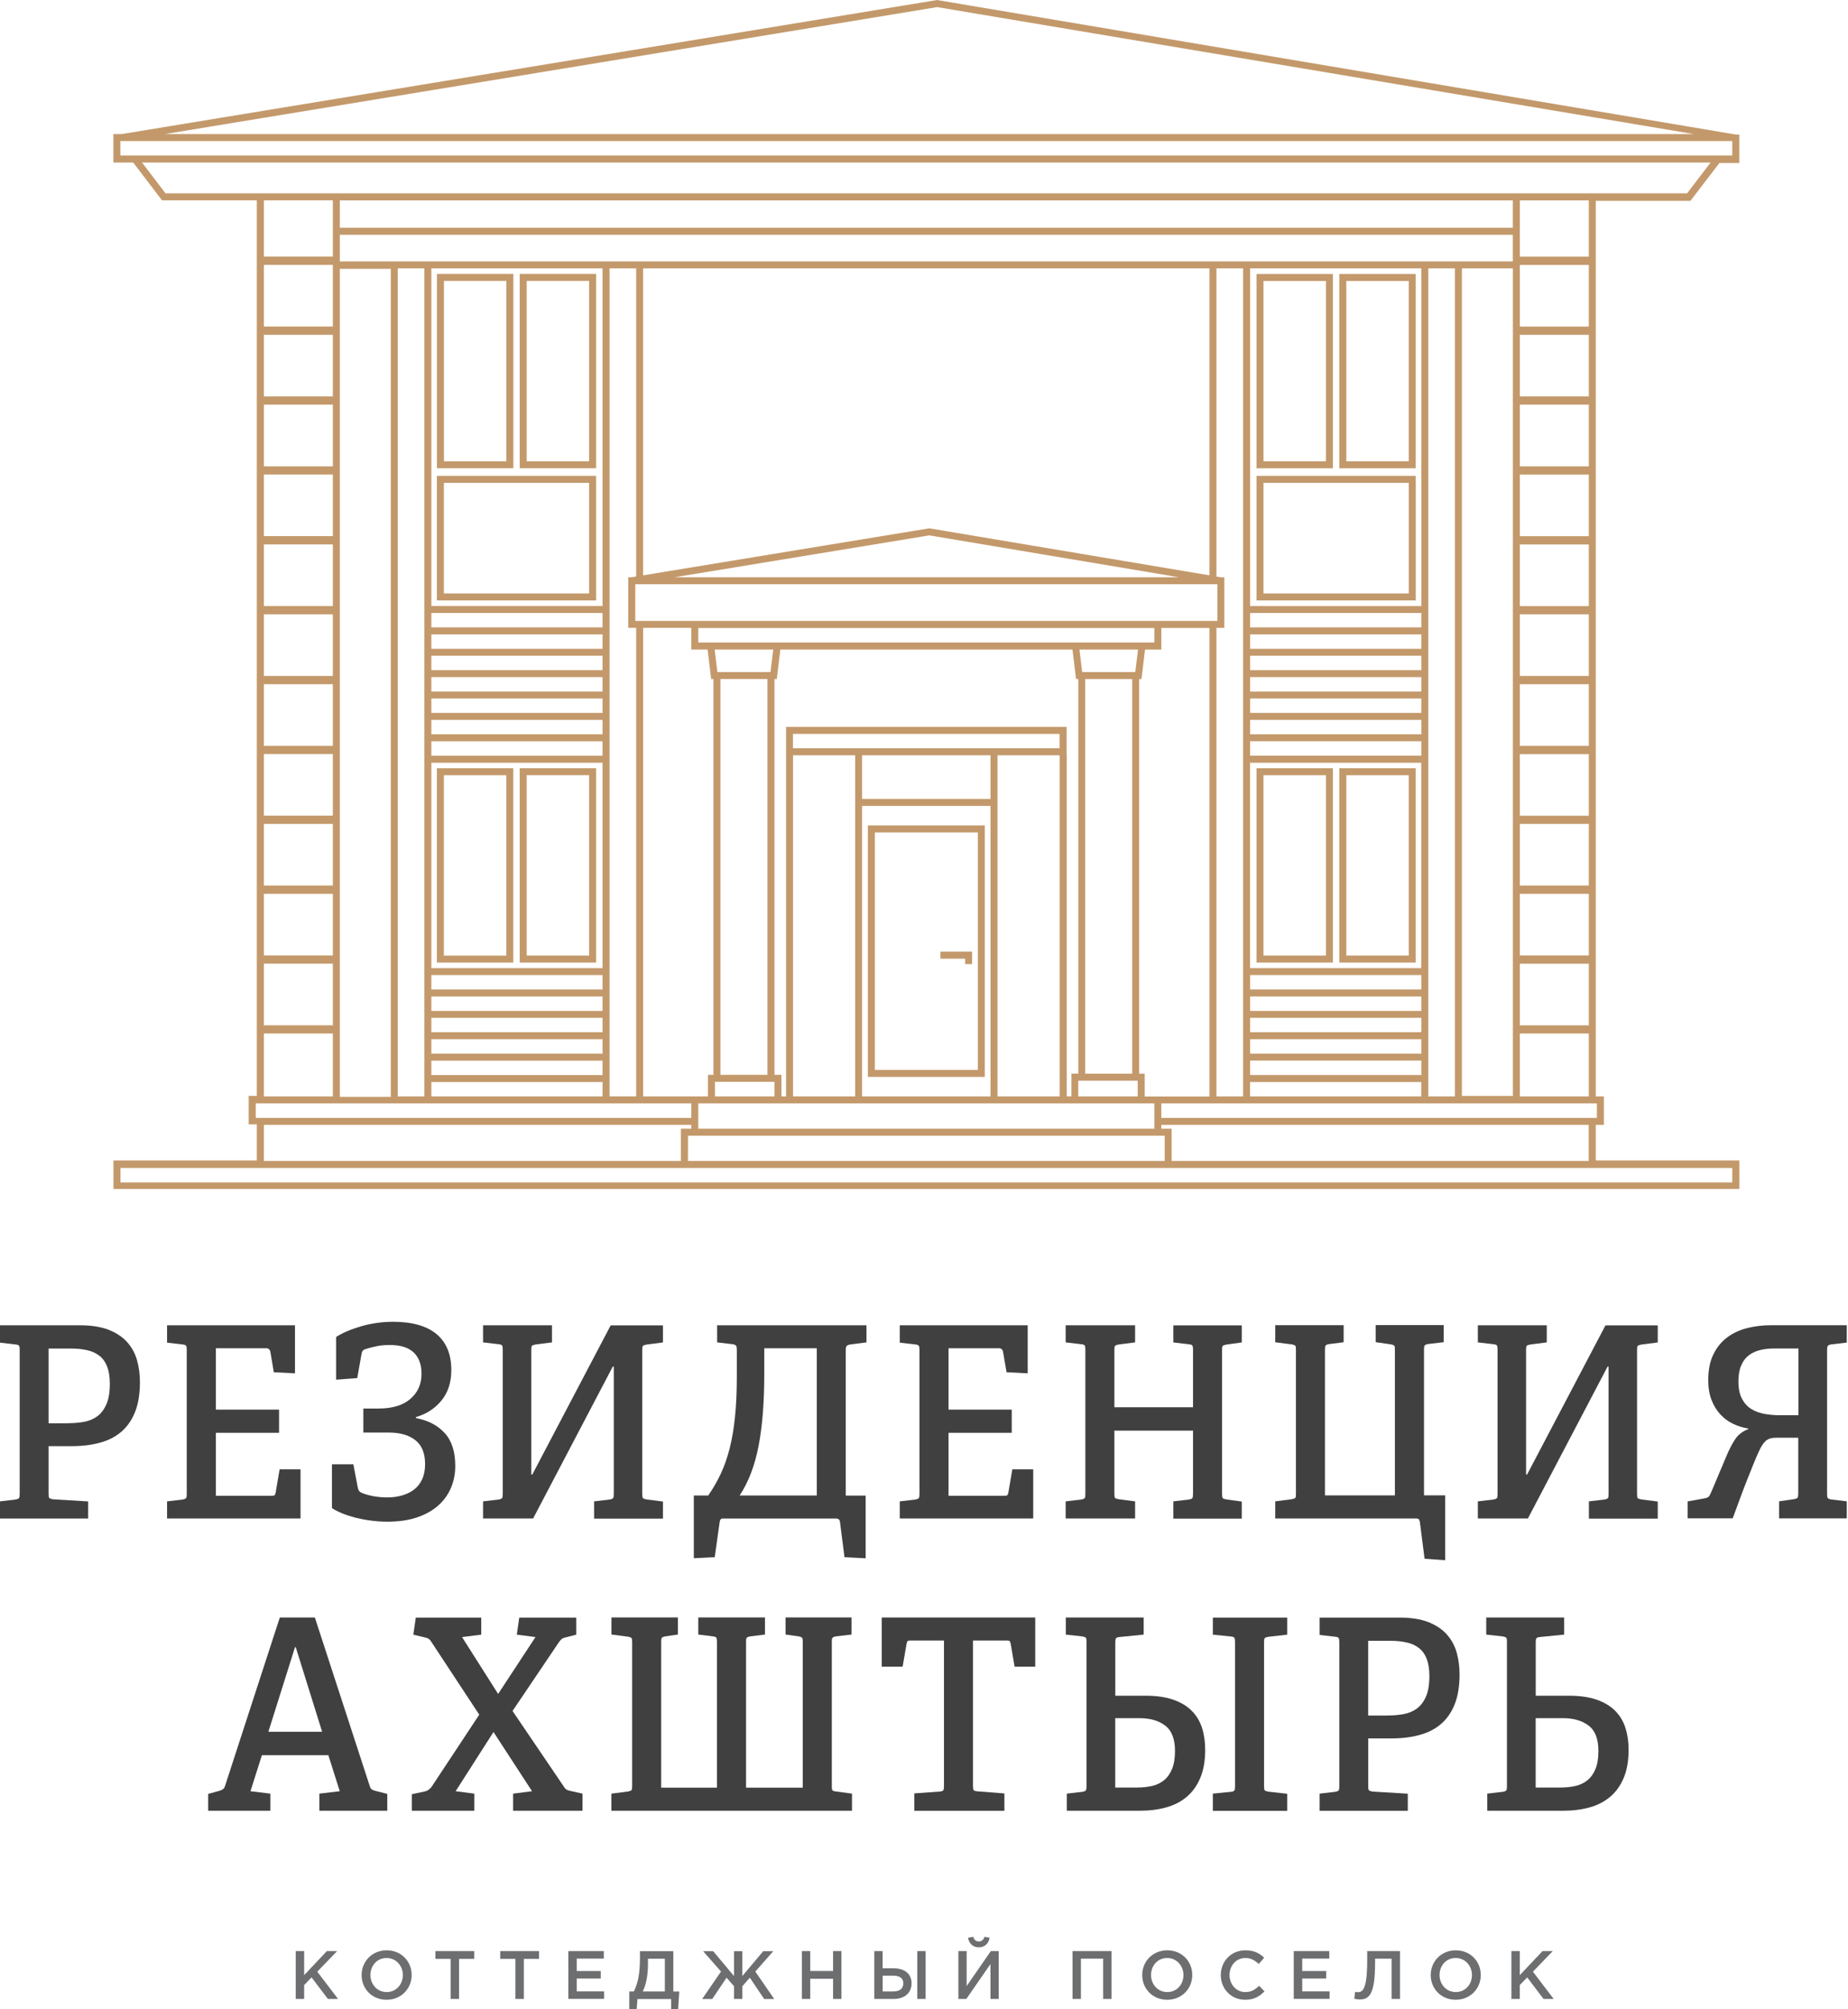 <svg width="92" height="100" viewBox="0 0 92 100" fill="none" xmlns="http://www.w3.org/2000/svg">
<path d="M43.206 53.597H49.027V41.081H43.206V53.597ZM43.553 41.429H48.679V53.249H43.553V41.429Z" fill="#C3996B"/>
<path d="M46.817 47.712H48.047V47.981H48.395V47.364H46.817V47.712Z" fill="#C3996B"/>
<path d="M25.554 47.905V38.235H21.75V47.905H25.554ZM22.098 38.583H25.206V47.56H22.098V38.583Z" fill="#C3996B"/>
<path d="M29.678 38.235H25.873V47.905H29.678V38.235ZM29.33 47.557H26.221V38.58H29.33V47.557Z" fill="#C3996B"/>
<path d="M29.678 29.883V23.682H21.75V29.883H29.678ZM22.098 24.03H29.33V29.535H22.098V24.03Z" fill="#C3996B"/>
<path d="M25.557 13.633H21.753V23.303H25.557V13.633ZM25.209 22.958H22.101V13.98H25.209V22.958Z" fill="#C3996B"/>
<path d="M29.678 13.633H25.873V23.303H29.678V13.633ZM29.33 22.958H26.221V13.98H29.33V22.958Z" fill="#C3996B"/>
<path d="M66.676 38.235V47.905H70.48V38.235H66.676ZM70.132 47.557H67.024V38.583H70.132V47.557Z" fill="#C3996B"/>
<path d="M62.553 47.905H66.357V38.235H62.553V47.905ZM62.901 38.583H66.009V47.557H62.901V38.583Z" fill="#C3996B"/>
<path d="M70.481 29.883V23.682H62.553V29.883H70.481ZM62.901 24.03H70.133V29.535H62.901V24.03Z" fill="#C3996B"/>
<path d="M70.48 13.636H66.676V23.306H70.48V13.636ZM70.132 22.958H67.024V13.983H70.132V22.958Z" fill="#C3996B"/>
<path d="M66.357 13.636H62.553V23.306H66.357V13.636ZM66.009 22.958H62.901V13.983H66.009V22.958Z" fill="#C3996B"/>
<path d="M79.442 57.781V55.985H79.847V54.568H79.442V51.437V51.029V47.962V47.554V44.487V44.079V41.011V40.603V37.536V37.128V34.061V33.653V30.585V30.177V27.11V26.702V23.635V23.227V20.159V19.752V16.684V16.276V13.209V12.801V9.996H84.157L85.596 8.114H86.586V6.698H86.427L46.684 0.006L46.656 0L6.062 6.672H5.645V8.089H6.631L8.067 9.971H12.785V12.775V13.183V16.251V16.659V19.726V20.134V23.201V23.609V26.677V27.085V30.152V30.56V33.627V34.035V37.103V37.511V40.578V40.986V44.053V44.461V47.529V47.937V51.004V51.412V54.543H12.38V55.959H12.785V57.755H5.648V59.172H86.589V57.755H79.442V57.781ZM79.094 57.781H58.328V56.174H57.812V55.985H79.091V57.781H79.094ZM16.918 51.029V47.962V47.554V44.487V44.079V41.011V40.603V37.536V37.128V34.061V33.653V30.585V30.177V27.11V26.702V23.635V23.227V20.159V19.752V16.684V16.276V13.38H19.454V54.59H16.918V51.459V51.029ZM16.918 11.684H75.312V12.775V13.009H21.475H19.454H16.918V12.775V11.684ZM16.918 11.337V9.974H75.312V11.337H16.918ZM62.233 54.568V53.85H70.755V54.568H62.233ZM56.987 54.568V53.436H56.712V33.798H56.826L57.003 32.331H57.815V31.253H60.212V54.571H57.815H56.987V54.568ZM39.481 37.59H42.573V39.762V40.11V54.568H39.481V37.59ZM52.753 37.242H49.66H49.312H42.918H42.57H39.477V36.524H52.749V37.242H52.753ZM49.312 39.762H42.918V37.59H49.312V39.762ZM42.918 40.11H49.312V54.568H42.918V40.11ZM49.66 40.11V39.762V37.59H52.753V54.568H49.66V40.11ZM53.1 37.59V37.242V36.176H39.133V37.242V37.59V54.568H38.902V53.493H38.557V33.795H38.671L38.848 32.328H53.391L53.569 33.795H53.682V53.433H53.338V54.565H53.107V37.59H53.1ZM35.594 53.841H38.554V54.568H35.594V53.841ZM31.626 30.902V29.077H60.605V30.902H31.626ZM21.475 54.568V53.85H29.997V54.568H21.475ZM29.997 33.352H21.475V32.635H29.997V33.352ZM29.997 34.418H21.475V33.7H29.997V34.418ZM29.997 35.48H21.475V34.763H29.997V35.48ZM29.997 36.546H21.475V35.828H29.997V36.546ZM21.475 36.894H29.997V37.612H21.475V36.894ZM29.997 32.29H21.475V31.572H29.997V32.29ZM29.997 50.312H21.475V49.594H29.997V50.312ZM29.997 51.374H21.475V50.656H29.997V51.374ZM21.475 51.722H29.997V52.44H21.475V51.722ZM29.997 49.246H21.475V48.528H29.997V49.246ZM21.475 52.788H29.997V53.505H21.475V52.788ZM29.997 48.183H21.475V37.96H29.997V48.183ZM29.997 31.224H21.475V30.506H29.997V31.224ZM29.997 30.158H21.475V13.357H29.997V30.158ZM60.212 13.357V28.634L46.264 26.294L32.015 28.634V13.357H60.212ZM70.758 31.224H62.236V30.506H70.758V31.224ZM70.758 32.29H62.236V31.572H70.758V32.29ZM70.758 33.352H62.236V32.635H70.758V33.352ZM70.758 34.418H62.236V33.7H70.758V34.418ZM70.758 35.48H62.236V34.763H70.758V35.48ZM70.758 36.546H62.236V35.828H70.758V36.546ZM70.758 49.246H62.236V48.528H70.758V49.246ZM70.758 50.312H62.236V49.594H70.758V50.312ZM70.758 51.374H62.236V50.656H70.758V51.374ZM70.758 52.44H62.236V51.722H70.758V52.44ZM70.758 53.502H62.236V52.784H70.758V53.502ZM62.233 48.183V37.96H70.755V48.183H62.233ZM70.758 37.609H62.236V36.891H70.758V37.609ZM58.691 28.729H33.583L46.267 26.645L58.691 28.729ZM34.763 31.256H57.468V31.977H57.044H53.344H38.886H35.186H34.763V31.256ZM56.519 33.447H53.875L53.739 32.328H56.655L56.519 33.447ZM56.364 53.436H54.024V33.798H56.364V53.436ZM38.494 32.328L38.358 33.447H35.714L35.578 32.328H38.494ZM35.866 33.795H38.206V53.493H35.866V33.795ZM53.679 53.784H56.639V54.568H53.679V53.784ZM60.56 54.568V31.249H60.952V28.732H60.794L60.56 28.694V13.357H61.885V54.568H60.56ZM72.431 54.568H71.106V53.85V52.784V52.437V51.719V51.371V50.653V50.305V49.587V49.239V48.174V37.95V36.885V36.537V35.819V35.471V34.753V34.405V33.688V33.34V32.622V32.274V31.556V31.208V30.143V13.357H72.431V54.568ZM70.758 30.162H62.236V13.357H70.758V30.162ZM19.802 13.357H21.127V54.568H19.802V13.357ZM30.345 54.568V13.357H31.67V28.691L31.436 28.729H31.278V31.246H31.67V54.565H30.345V54.568ZM32.018 31.249H34.415V32.328H35.227L35.404 33.795H35.518V53.493H35.243V54.568H34.589H34.415H32.018V31.249ZM34.763 54.916H35.243H38.899H39.13H42.57H42.918H49.312H49.66H53.1H53.331H56.987H57.468V56.174H34.763V54.916ZM57.815 56.522H57.983V57.781H34.25V56.522H34.418H57.815ZM79.499 55.637H79.442H57.815V54.916H60.212H62.233H79.499V55.637ZM72.779 54.568V13.357H75.315V16.254V16.662V19.729V20.137V23.205V23.613V26.68V27.088V30.155V30.563V33.631V34.038V37.106V37.514V40.581V40.989V44.056V44.465V47.532V47.94V51.007V51.415V54.546H72.779V54.568ZM79.097 54.568H75.663V51.437H79.097V54.568ZM79.097 51.029H75.663V47.962H79.097V51.029ZM79.097 47.551H75.663V44.483H79.097V47.551ZM79.097 44.072H75.663V41.005H79.097V44.072ZM79.097 40.597H75.663V37.53H79.097V40.597ZM79.097 37.119H75.663V34.051H79.097V37.119ZM79.097 33.64H75.663V30.573H79.097V33.64ZM79.097 30.165H75.663V27.097H79.097V30.165ZM79.097 26.686H75.663V23.619H79.097V26.686ZM79.097 23.208H75.663V20.14H79.097V23.208ZM79.097 19.729H75.663V16.662H79.097V19.729ZM79.097 16.254H75.663V13.357V13.187H79.097V16.254ZM79.097 12.775H75.663V11.337V9.974H79.097V12.775ZM46.656 0.354L84.321 6.672H8.209L46.656 0.354ZM5.992 7.741V7.02H6.078H86.238V7.741H85.862H6.366H5.992ZM8.241 9.623L7.071 8.089H85.159L83.989 9.623H79.445H75.315H16.918H12.788H8.241ZM13.136 9.971H16.57V11.334V12.772H13.136V9.971ZM13.136 13.183H16.57V13.354V16.251H13.136V13.183ZM13.136 16.662H16.57V19.729H13.136V16.662ZM13.136 20.14H16.57V23.208H13.136V20.14ZM13.136 23.616H16.57V26.683H13.136V23.616ZM13.136 27.094H16.57V30.162H13.136V27.094ZM13.136 30.573H16.57V33.64H13.136V30.573ZM13.136 34.051H16.57V37.119H13.136V34.051ZM13.136 37.526H16.57V40.594H13.136V37.526ZM13.136 41.005H16.57V44.072H13.136V41.005ZM13.136 44.483H16.57V47.551H13.136V44.483ZM13.136 47.959H16.57V51.026H13.136V47.959ZM13.136 51.437H16.57V54.568H13.136V51.437ZM12.731 55.637V54.916H12.788H16.918H19.454H21.127H29.997H32.018H34.415V55.637H12.788H12.731ZM13.136 55.985H34.415V56.174H33.899V57.781H13.136V55.985ZM86.241 58.85H5.996V58.129H12.791H33.902H58.331H79.442H86.238V58.85H86.241Z" fill="#C3996B"/>
<path d="M14.723 97.103H15.141V98.302L16.273 97.103H16.785L15.795 98.128L16.829 99.485H16.323L15.511 98.413L15.141 98.795V99.485H14.723V97.103Z" fill="#6D6E70"/>
<path d="M18.002 98.296C18.002 97.625 18.518 97.065 19.251 97.065C19.982 97.065 20.494 97.619 20.494 98.296C20.494 98.966 19.979 99.526 19.245 99.526C18.511 99.526 18.002 98.972 18.002 98.296ZM20.055 98.296C20.055 97.834 19.719 97.448 19.245 97.448C18.771 97.448 18.442 97.824 18.442 98.296C18.442 98.757 18.777 99.143 19.251 99.143C19.723 99.14 20.055 98.764 20.055 98.296Z" fill="#6D6E70"/>
<path d="M22.433 97.492H21.677V97.103H23.609V97.492H22.853V99.485H22.433V97.492Z" fill="#6D6E70"/>
<path d="M25.658 97.492H24.903V97.103H26.835V97.492H26.079V99.485H25.658V97.492Z" fill="#6D6E70"/>
<path d="M28.296 97.103H30.06V97.477H28.713V98.096H29.908V98.469H28.713V99.108H30.076V99.481H28.293V97.103H28.296Z" fill="#6D6E70"/>
<path d="M31.325 99.111H31.556C31.752 98.719 31.859 98.239 31.859 97.442V97.107H33.52V99.115H33.817L33.76 100H33.412V99.491H31.736L31.695 100H31.328V99.111H31.325ZM33.099 99.111V97.483H32.258V97.755C32.258 98.305 32.163 98.782 31.998 99.111H33.099Z" fill="#6D6E70"/>
<path d="M36.543 99.485V98.852L36.17 98.428L35.458 99.488H34.955L35.895 98.122L35.003 97.107H35.502L36.543 98.346V97.107H36.957V98.346L37.997 97.107H38.497L37.602 98.122L38.544 99.488H38.042L37.33 98.428L36.957 98.852V99.485H36.543Z" fill="#6D6E70"/>
<path d="M39.92 97.103H40.337V98.093H41.473V97.103H41.89V99.485H41.473V98.482H40.337V99.485H39.92V97.103Z" fill="#6D6E70"/>
<path d="M43.525 97.103H43.939V97.96H44.486C45.021 97.96 45.381 98.226 45.381 98.707C45.381 99.187 45.033 99.485 44.483 99.485H43.525V97.103ZM44.48 99.111C44.79 99.111 44.97 98.972 44.97 98.704C44.97 98.457 44.79 98.327 44.474 98.327H43.943V99.111H44.48ZM45.666 97.103H46.08V99.485H45.666V97.103Z" fill="#6D6E70"/>
<path d="M47.712 97.103H48.123V98.843L49.328 97.103H49.72V99.485H49.309V97.749L48.107 99.485H47.712V97.103ZM48.192 96.439L48.449 96.392C48.49 96.534 48.578 96.623 48.73 96.623C48.882 96.623 48.967 96.534 49.011 96.392L49.264 96.439C49.22 96.73 49.018 96.917 48.73 96.917C48.442 96.917 48.24 96.733 48.192 96.439Z" fill="#6D6E70"/>
<path d="M53.394 97.103H55.336V99.485H54.919V97.48H53.812V99.485H53.394V97.103Z" fill="#6D6E70"/>
<path d="M56.863 98.296C56.863 97.625 57.379 97.065 58.112 97.065C58.843 97.065 59.355 97.619 59.355 98.296C59.355 98.966 58.84 99.526 58.106 99.526C57.376 99.526 56.863 98.972 56.863 98.296ZM58.916 98.296C58.916 97.834 58.58 97.448 58.106 97.448C57.632 97.448 57.303 97.824 57.303 98.296C57.303 98.757 57.638 99.143 58.112 99.143C58.587 99.14 58.916 98.764 58.916 98.296Z" fill="#6D6E70"/>
<path d="M60.775 98.296C60.775 97.619 61.281 97.065 62.002 97.065C62.441 97.065 62.707 97.217 62.935 97.435L62.666 97.745C62.476 97.568 62.271 97.448 61.999 97.448C61.543 97.448 61.211 97.821 61.211 98.296C61.211 98.76 61.54 99.143 61.999 99.143C62.29 99.143 62.479 99.023 62.682 98.833L62.951 99.105C62.701 99.364 62.429 99.526 61.983 99.526C61.294 99.526 60.775 98.985 60.775 98.296Z" fill="#6D6E70"/>
<path d="M64.412 97.103H66.176V97.477H64.829V98.096H66.024V98.469H64.829V99.108H66.192V99.481H64.408V97.103H64.412Z" fill="#6D6E70"/>
<path d="M67.422 99.475L67.463 99.13C67.495 99.14 67.549 99.149 67.599 99.149C67.84 99.149 68.064 98.998 68.064 97.571V97.103H69.696V99.485H69.278V97.48H68.456V97.695C68.456 99.21 68.181 99.51 67.71 99.51C67.618 99.513 67.485 99.491 67.422 99.475Z" fill="#6D6E70"/>
<path d="M71.226 98.296C71.226 97.625 71.742 97.065 72.475 97.065C73.206 97.065 73.718 97.619 73.718 98.296C73.718 98.966 73.203 99.526 72.469 99.526C71.739 99.526 71.226 98.972 71.226 98.296ZM73.279 98.296C73.279 97.834 72.943 97.448 72.469 97.448C71.995 97.448 71.666 97.824 71.666 98.296C71.666 98.757 72.001 99.143 72.475 99.143C72.95 99.14 73.279 98.764 73.279 98.296Z" fill="#6D6E70"/>
<path d="M75.242 97.103H75.66V98.302L76.792 97.103H77.304L76.314 98.128L77.348 99.485H76.842L76.03 98.413L75.66 98.795V99.485H75.242V97.103Z" fill="#6D6E70"/>
<path d="M0 75.572V74.721L0.781 74.629C0.873 74.61 0.927 74.588 0.949 74.556C0.971 74.525 0.98 74.462 0.98 74.364V67.179C0.98 67.081 0.971 67.014 0.949 66.98C0.927 66.945 0.873 66.923 0.781 66.913L0 66.822V65.958H3.978C4.547 65.958 5.025 66.034 5.411 66.183C5.793 66.335 6.103 66.54 6.334 66.799C6.565 67.062 6.729 67.362 6.824 67.704C6.919 68.045 6.966 68.406 6.966 68.785C6.966 69.361 6.887 69.851 6.732 70.253C6.574 70.654 6.35 70.986 6.056 71.243C5.762 71.499 5.404 71.685 4.984 71.799C4.563 71.916 4.092 71.973 3.57 71.973H2.419V74.351C2.419 74.459 2.429 74.525 2.451 74.55C2.47 74.576 2.527 74.598 2.618 74.617L4.389 74.724V75.575H0V75.572ZM3.396 70.831C3.668 70.831 3.928 70.809 4.177 70.765C4.424 70.721 4.645 70.629 4.835 70.493C5.025 70.357 5.177 70.158 5.294 69.895C5.411 69.633 5.468 69.291 5.468 68.868C5.468 68.532 5.423 68.251 5.338 68.023C5.253 67.796 5.126 67.618 4.962 67.486C4.797 67.353 4.595 67.258 4.354 67.201C4.114 67.144 3.842 67.116 3.535 67.116H2.419V70.835H3.396V70.831Z" fill="#404041"/>
<path d="M8.317 75.572V74.721L9.098 74.629C9.189 74.61 9.243 74.588 9.265 74.556C9.287 74.525 9.297 74.462 9.297 74.364V67.179C9.297 67.081 9.287 67.014 9.265 66.98C9.243 66.945 9.189 66.923 9.098 66.913L8.317 66.822V65.958H14.685V68.349L13.632 68.295L13.459 67.274C13.433 67.16 13.364 67.1 13.247 67.1H10.745V70.155H13.892V71.309H10.745V74.443H13.522C13.588 74.443 13.632 74.436 13.658 74.424C13.683 74.411 13.702 74.37 13.721 74.297L13.92 73.127H14.961V75.572H8.317Z" fill="#404041"/>
<path d="M19.568 65.784C20.517 65.784 21.238 65.987 21.731 66.395C22.221 66.803 22.468 67.4 22.468 68.188C22.468 68.798 22.304 69.304 21.978 69.702C21.652 70.101 21.228 70.376 20.707 70.525V70.578C21.301 70.686 21.776 70.929 22.133 71.315C22.49 71.701 22.664 72.248 22.664 72.956C22.664 73.355 22.591 73.722 22.446 74.06C22.3 74.398 22.088 74.689 21.807 74.936C21.526 75.186 21.175 75.379 20.754 75.521C20.334 75.663 19.84 75.733 19.28 75.733C19.015 75.733 18.749 75.714 18.474 75.679C18.202 75.644 17.943 75.594 17.699 75.534C17.456 75.47 17.231 75.398 17.029 75.315C16.826 75.23 16.659 75.145 16.526 75.056V72.877H17.592L17.816 74.06C17.832 74.123 17.851 74.168 17.873 74.199C17.895 74.231 17.936 74.262 18.003 74.297C18.202 74.376 18.411 74.433 18.629 74.471C18.847 74.506 19.065 74.525 19.28 74.525C19.543 74.525 19.793 74.493 20.024 74.424C20.254 74.357 20.454 74.259 20.624 74.126C20.792 73.994 20.925 73.823 21.02 73.614C21.115 73.405 21.162 73.156 21.162 72.865C21.162 72.324 21.001 71.929 20.678 71.676C20.356 71.423 19.913 71.296 19.353 71.296H18.088V70.101H18.844C19.53 70.101 20.058 69.943 20.428 69.623C20.798 69.304 20.985 68.89 20.985 68.374C20.985 68.109 20.944 67.884 20.862 67.698C20.779 67.511 20.669 67.362 20.526 67.252C20.387 67.141 20.22 67.062 20.03 67.011C19.84 66.964 19.635 66.939 19.41 66.939C19.17 66.939 18.952 66.958 18.752 66.999C18.553 67.04 18.36 67.09 18.171 67.15C18.073 67.185 18.012 67.264 17.997 67.391L17.785 68.586L16.732 68.665V66.54C17.045 66.338 17.459 66.161 17.971 66.009C18.496 65.86 19.024 65.784 19.568 65.784Z" fill="#404041"/>
<path d="M29.576 75.572V74.721L30.358 74.629C30.449 74.61 30.503 74.588 30.525 74.556C30.547 74.525 30.557 74.462 30.557 74.364V68.014H30.506L26.541 75.572H24.049V74.721L24.83 74.629C24.922 74.61 24.975 74.588 24.997 74.556C25.02 74.525 25.029 74.462 25.029 74.364V67.166C25.029 67.068 25.02 67.002 24.997 66.967C24.975 66.932 24.922 66.91 24.83 66.901L24.049 66.809V65.958H27.48V66.809L26.648 66.916C26.556 66.936 26.503 66.958 26.481 66.983C26.459 67.008 26.449 67.071 26.449 67.169V73.386H26.5L30.402 65.962H33.004V66.812L32.173 66.92C32.081 66.939 32.027 66.961 32.005 66.986C31.983 67.011 31.973 67.075 31.973 67.173V74.357C31.973 74.465 31.983 74.531 32.005 74.556C32.027 74.582 32.081 74.604 32.173 74.623L33.004 74.73V75.581H29.576V75.572Z" fill="#404041"/>
<path d="M36.015 75.572C35.949 75.572 35.904 75.584 35.879 75.613C35.854 75.641 35.838 75.682 35.828 75.746L35.582 77.497L34.541 77.551V74.43H35.259C35.49 74.095 35.696 73.741 35.873 73.368C36.05 72.994 36.198 72.577 36.318 72.112C36.439 71.647 36.53 71.116 36.59 70.518C36.654 69.921 36.682 69.231 36.682 68.453V67.192C36.682 67.094 36.673 67.024 36.651 66.986C36.628 66.948 36.575 66.916 36.483 66.901L35.702 66.809V65.958H43.136V66.809L42.305 66.916C42.222 66.936 42.169 66.961 42.143 66.996C42.118 67.03 42.105 67.097 42.105 67.195V74.433H43.095V77.554L42.042 77.501L41.818 75.749C41.808 75.635 41.742 75.575 41.618 75.575H36.015V75.572ZM38.048 68.387C38.048 69.794 37.953 70.986 37.764 71.967C37.574 72.944 37.261 73.766 36.821 74.43H40.663V67.1H38.048V68.387Z" fill="#404041"/>
<path d="M44.794 75.572V74.721L45.575 74.629C45.666 74.61 45.72 74.588 45.742 74.556C45.764 74.525 45.774 74.462 45.774 74.364V67.179C45.774 67.081 45.764 67.014 45.742 66.98C45.72 66.945 45.666 66.923 45.575 66.913L44.794 66.822V65.958H51.162V68.349L50.109 68.295L49.935 67.274C49.91 67.16 49.84 67.1 49.723 67.1H47.222V70.155H50.368V71.309H47.222V74.443H49.998C50.065 74.443 50.109 74.436 50.135 74.424C50.16 74.411 50.179 74.37 50.198 74.297L50.397 73.127H51.437V75.572H44.794Z" fill="#404041"/>
<path d="M58.413 75.572V74.721L59.194 74.629C59.286 74.61 59.34 74.588 59.362 74.556C59.381 74.525 59.393 74.462 59.393 74.364V71.201H55.478V74.348C55.478 74.455 55.488 74.522 55.51 74.547C55.529 74.572 55.586 74.594 55.678 74.613L56.509 74.721V75.572H53.053V74.721L53.834 74.629C53.926 74.61 53.98 74.588 54.002 74.556C54.024 74.525 54.033 74.462 54.033 74.364V67.166C54.033 67.068 54.024 67.002 54.002 66.967C53.98 66.932 53.926 66.91 53.834 66.901L53.053 66.809V65.958H56.509V66.809L55.678 66.916C55.586 66.936 55.532 66.958 55.51 66.983C55.488 67.008 55.478 67.071 55.478 67.169V70.038H59.393V67.169C59.393 67.071 59.384 67.005 59.362 66.97C59.34 66.936 59.286 66.913 59.194 66.904L58.413 66.812V65.962H61.819V66.812L61.038 66.92C60.946 66.939 60.892 66.961 60.87 66.986C60.848 67.011 60.838 67.075 60.838 67.173V74.357C60.838 74.465 60.848 74.531 60.87 74.556C60.892 74.582 60.946 74.604 61.038 74.623L61.819 74.73V75.581H58.413V75.572Z" fill="#404041"/>
<path d="M70.92 77.576L70.686 75.742C70.67 75.673 70.648 75.625 70.623 75.603C70.597 75.581 70.553 75.572 70.487 75.572H63.486V74.721L64.317 74.613C64.409 74.594 64.463 74.572 64.485 74.547C64.507 74.522 64.516 74.458 64.516 74.36V67.176C64.516 67.068 64.507 67.002 64.485 66.977C64.463 66.951 64.409 66.929 64.317 66.91L63.486 66.803V65.952H66.891V66.803L66.161 66.894C66.069 66.913 66.015 66.935 65.993 66.967C65.971 66.999 65.962 67.062 65.962 67.16V74.424H69.443V67.173C69.443 67.065 69.434 66.999 69.412 66.973C69.389 66.948 69.336 66.926 69.244 66.907L68.488 66.799V65.949H71.872V66.799L71.091 66.891C70.999 66.91 70.945 66.932 70.923 66.964C70.901 66.996 70.892 67.059 70.892 67.157V74.421H71.945V77.649L70.92 77.576Z" fill="#404041"/>
<path d="M79.101 75.572V74.721L79.882 74.629C79.974 74.61 80.027 74.588 80.05 74.556C80.072 74.525 80.081 74.462 80.081 74.364V68.014H80.031L76.065 75.572H73.573V74.721L74.354 74.629C74.446 74.61 74.5 74.588 74.522 74.556C74.544 74.525 74.553 74.462 74.553 74.364V67.166C74.553 67.068 74.544 67.002 74.522 66.967C74.5 66.932 74.446 66.91 74.354 66.901L73.573 66.809V65.958H77.004V66.809L76.173 66.916C76.081 66.936 76.027 66.958 76.005 66.983C75.983 67.008 75.973 67.071 75.973 67.169V73.386H76.024L79.926 65.962H82.529V66.812L81.697 66.92C81.605 66.939 81.552 66.961 81.529 66.986C81.507 67.011 81.498 67.075 81.498 67.173V74.357C81.498 74.465 81.507 74.531 81.529 74.556C81.552 74.582 81.605 74.604 81.697 74.623L82.529 74.73V75.581H79.101V75.572Z" fill="#404041"/>
<path d="M84.028 74.721L84.834 74.576C84.951 74.556 85.027 74.528 85.068 74.484C85.109 74.439 85.153 74.354 85.204 74.231L85.96 72.438C86.099 72.109 86.241 71.837 86.387 71.622C86.532 71.404 86.747 71.239 87.038 71.122V71.097C86.766 71.053 86.51 70.974 86.27 70.857C86.029 70.743 85.821 70.585 85.637 70.385C85.454 70.186 85.311 69.946 85.204 69.668C85.096 69.389 85.043 69.064 85.043 68.691C85.043 68.178 85.128 67.745 85.302 67.397C85.476 67.046 85.707 66.765 85.995 66.553C86.282 66.341 86.614 66.189 86.991 66.094C87.367 66.003 87.756 65.955 88.161 65.955H91.939V66.819L91.158 66.91C91.067 66.929 91.013 66.954 90.991 66.989C90.969 67.024 90.959 67.097 90.959 67.201V74.361C90.959 74.459 90.969 74.522 90.991 74.553C91.01 74.585 91.067 74.607 91.158 74.626L91.939 74.718V75.568H88.569V74.718L89.324 74.61C89.416 74.591 89.47 74.569 89.492 74.537C89.511 74.506 89.523 74.436 89.523 74.332V71.555H88.407C88.192 71.555 88.028 71.606 87.911 71.707C87.794 71.808 87.683 71.976 87.576 72.207C87.484 72.403 87.389 72.627 87.285 72.884C87.18 73.14 87.073 73.415 86.956 73.706C86.839 73.997 86.725 74.303 86.608 74.623C86.491 74.942 86.377 75.255 86.26 75.565H84.018V74.721H84.028ZM89.527 67.113H88.325C88.069 67.113 87.835 67.138 87.62 67.192C87.405 67.245 87.218 67.334 87.057 67.457C86.896 67.581 86.769 67.748 86.681 67.963C86.589 68.175 86.545 68.438 86.545 68.747C86.545 69.102 86.602 69.389 86.719 69.611C86.836 69.832 86.991 70.003 87.183 70.123C87.376 70.243 87.601 70.325 87.854 70.37C88.107 70.414 88.363 70.436 88.629 70.436H89.533V67.113H89.527Z" fill="#404041"/>
<path d="M15.9 90.118V89.267L16.915 89.147L16.346 87.354H13.038L12.469 89.147L13.459 89.267V90.118H10.363V89.28L10.894 89.135C10.97 89.115 11.033 89.09 11.087 89.055C11.141 89.021 11.179 88.964 11.204 88.882L13.93 80.501H15.675L18.414 88.91C18.439 88.989 18.477 89.043 18.525 89.068C18.575 89.093 18.635 89.115 18.711 89.135L19.28 89.28V90.118H15.9ZM14.723 81.978H14.686L13.361 86.187H16.036L14.723 81.978Z" fill="#404041"/>
<path d="M25.545 90.118V89.267L26.487 89.147L24.568 86.2L22.683 89.147L23.613 89.267V90.118H20.504V89.296L21.184 89.15C21.307 89.115 21.415 89.03 21.507 88.897L23.859 85.337L21.481 81.725C21.44 81.656 21.399 81.605 21.358 81.573C21.317 81.542 21.26 81.52 21.184 81.501L20.577 81.355L20.7 80.505H23.957V81.355L23.002 81.475L24.799 84.306L26.658 81.475L25.728 81.355L25.852 80.505H28.688V81.355L28.119 81.501C28.043 81.52 27.986 81.548 27.945 81.586C27.904 81.624 27.86 81.681 27.809 81.754L25.516 85.153L28.056 88.897C28.097 88.967 28.138 89.017 28.179 89.049C28.22 89.081 28.277 89.106 28.353 89.122L28.998 89.267V90.118H25.545Z" fill="#404041"/>
<path d="M30.44 89.267L31.272 89.16C31.363 89.141 31.417 89.119 31.439 89.093C31.461 89.068 31.471 89.005 31.471 88.907V81.722C31.471 81.615 31.461 81.548 31.439 81.523C31.417 81.498 31.363 81.475 31.272 81.457L30.44 81.349V80.498H33.748V81.349L33.115 81.441C33.023 81.46 32.97 81.482 32.948 81.513C32.925 81.545 32.916 81.608 32.916 81.706V88.97H35.692V81.706C35.692 81.608 35.683 81.542 35.661 81.507C35.639 81.472 35.585 81.45 35.493 81.441L34.763 81.349V80.498H38.083V81.349L37.34 81.441C37.248 81.46 37.194 81.482 37.172 81.513C37.15 81.545 37.141 81.608 37.141 81.706V88.97H39.965V81.719C39.965 81.612 39.955 81.545 39.933 81.513C39.911 81.482 39.857 81.46 39.765 81.441L39.108 81.349V80.498H42.39V81.349L41.609 81.441C41.517 81.46 41.464 81.482 41.441 81.513C41.419 81.545 41.41 81.608 41.41 81.706V88.932C41.41 89.021 41.422 89.078 41.448 89.106C41.473 89.135 41.527 89.15 41.609 89.16L42.415 89.267V90.118H30.437V89.267H30.44Z" fill="#404041"/>
<path d="M45.517 90.118V89.255L46.795 89.163C46.887 89.153 46.941 89.131 46.963 89.097C46.985 89.062 46.994 88.995 46.994 88.897V81.646H45.334C45.268 81.646 45.223 81.653 45.198 81.665C45.173 81.678 45.154 81.722 45.135 81.792L44.936 82.946H43.895V80.501H51.538V82.946H50.511L50.312 81.792C50.296 81.722 50.273 81.678 50.248 81.665C50.223 81.653 50.179 81.646 50.112 81.646H48.439V88.897C48.439 88.995 48.449 89.059 48.471 89.09C48.49 89.122 48.547 89.141 48.639 89.15L50.002 89.258V90.121H45.517V90.118Z" fill="#404041"/>
<path d="M53.06 80.501H56.937V81.352L55.735 81.472C55.643 81.482 55.586 81.501 55.561 81.532C55.536 81.564 55.523 81.634 55.523 81.738V84.394H57.035C57.578 84.394 58.04 84.461 58.416 84.594C58.793 84.726 59.099 84.913 59.334 85.15C59.568 85.387 59.738 85.672 59.843 86.001C59.947 86.33 59.998 86.69 59.998 87.088C59.998 87.629 59.919 88.091 59.757 88.477C59.596 88.863 59.375 89.176 59.087 89.419C58.802 89.663 58.461 89.84 58.065 89.95C57.67 90.061 57.234 90.118 56.766 90.118H53.11V89.267L53.891 89.176C53.983 89.157 54.037 89.135 54.059 89.103C54.081 89.071 54.09 89.008 54.09 88.91V81.684C54.09 81.586 54.078 81.526 54.053 81.504C54.027 81.482 53.974 81.463 53.891 81.444L53.06 81.352V80.501ZM56.601 88.964C56.873 88.964 57.126 88.938 57.357 88.885C57.588 88.831 57.787 88.733 57.958 88.594C58.129 88.451 58.258 88.265 58.353 88.028C58.448 87.794 58.495 87.5 58.495 87.145C58.495 86.551 58.334 86.13 58.012 85.884C57.689 85.637 57.265 85.511 56.734 85.511H55.52V88.964H56.601ZM60.38 90.118V89.267L61.285 89.176C61.376 89.166 61.43 89.144 61.452 89.109C61.474 89.074 61.484 89.008 61.484 88.91V81.713C61.484 81.615 61.474 81.548 61.452 81.513C61.43 81.479 61.376 81.457 61.285 81.447L60.38 81.355V80.505H64.083V81.355L63.128 81.463C63.036 81.482 62.983 81.504 62.961 81.529C62.938 81.555 62.929 81.618 62.929 81.716V88.9C62.929 89.008 62.938 89.074 62.961 89.1C62.98 89.125 63.036 89.147 63.128 89.166L64.083 89.274V90.124H60.38V90.118Z" fill="#404041"/>
<path d="M65.696 90.118V89.267L66.477 89.176C66.569 89.157 66.623 89.135 66.645 89.103C66.667 89.071 66.676 89.008 66.676 88.91V81.725C66.676 81.627 66.667 81.561 66.645 81.526C66.623 81.491 66.569 81.469 66.477 81.46L65.696 81.368V80.505H69.674C70.243 80.505 70.721 80.581 71.107 80.729C71.489 80.881 71.799 81.087 72.03 81.346C72.261 81.608 72.425 81.909 72.52 82.25C72.615 82.592 72.662 82.952 72.662 83.332C72.662 83.907 72.584 84.397 72.428 84.799C72.27 85.201 72.046 85.533 71.752 85.789C71.458 86.045 71.1 86.231 70.68 86.345C70.259 86.462 69.788 86.519 69.266 86.519H68.115V88.897C68.115 89.005 68.125 89.071 68.147 89.097C68.166 89.122 68.223 89.144 68.314 89.163L70.085 89.27V90.121H65.696V90.118ZM69.089 85.378C69.361 85.378 69.62 85.356 69.87 85.311C70.117 85.267 70.338 85.175 70.528 85.039C70.718 84.903 70.87 84.704 70.987 84.442C71.103 84.179 71.16 83.838 71.16 83.414C71.16 83.079 71.116 82.797 71.031 82.57C70.945 82.342 70.819 82.165 70.654 82.032C70.49 81.899 70.288 81.804 70.047 81.748C69.807 81.691 69.535 81.662 69.228 81.662H68.112V85.381H69.089V85.378Z" fill="#404041"/>
<path d="M73.99 80.501H77.867V81.352L76.665 81.472C76.574 81.482 76.517 81.501 76.492 81.532C76.466 81.564 76.454 81.634 76.454 81.738V84.394H78.114C78.658 84.394 79.119 84.461 79.496 84.594C79.872 84.726 80.179 84.913 80.413 85.15C80.65 85.39 80.817 85.672 80.922 86.001C81.026 86.33 81.077 86.69 81.077 87.088C81.077 87.629 80.998 88.091 80.837 88.477C80.675 88.862 80.454 89.176 80.166 89.419C79.878 89.663 79.54 89.84 79.145 89.95C78.749 90.061 78.313 90.118 77.845 90.118H74.041V89.267L74.822 89.176C74.914 89.157 74.967 89.135 74.99 89.103C75.012 89.071 75.021 89.008 75.021 88.91V81.684C75.021 81.586 75.008 81.526 74.983 81.504C74.958 81.482 74.904 81.463 74.822 81.444L73.99 81.352V80.501ZM77.681 88.964C77.953 88.964 78.206 88.938 78.436 88.885C78.667 88.831 78.87 88.733 79.037 88.594C79.205 88.455 79.338 88.265 79.433 88.028C79.527 87.794 79.575 87.5 79.575 87.145C79.575 86.551 79.413 86.13 79.091 85.884C78.768 85.637 78.345 85.511 77.813 85.511H76.451V88.964H77.681Z" fill="#404041"/>
</svg>
